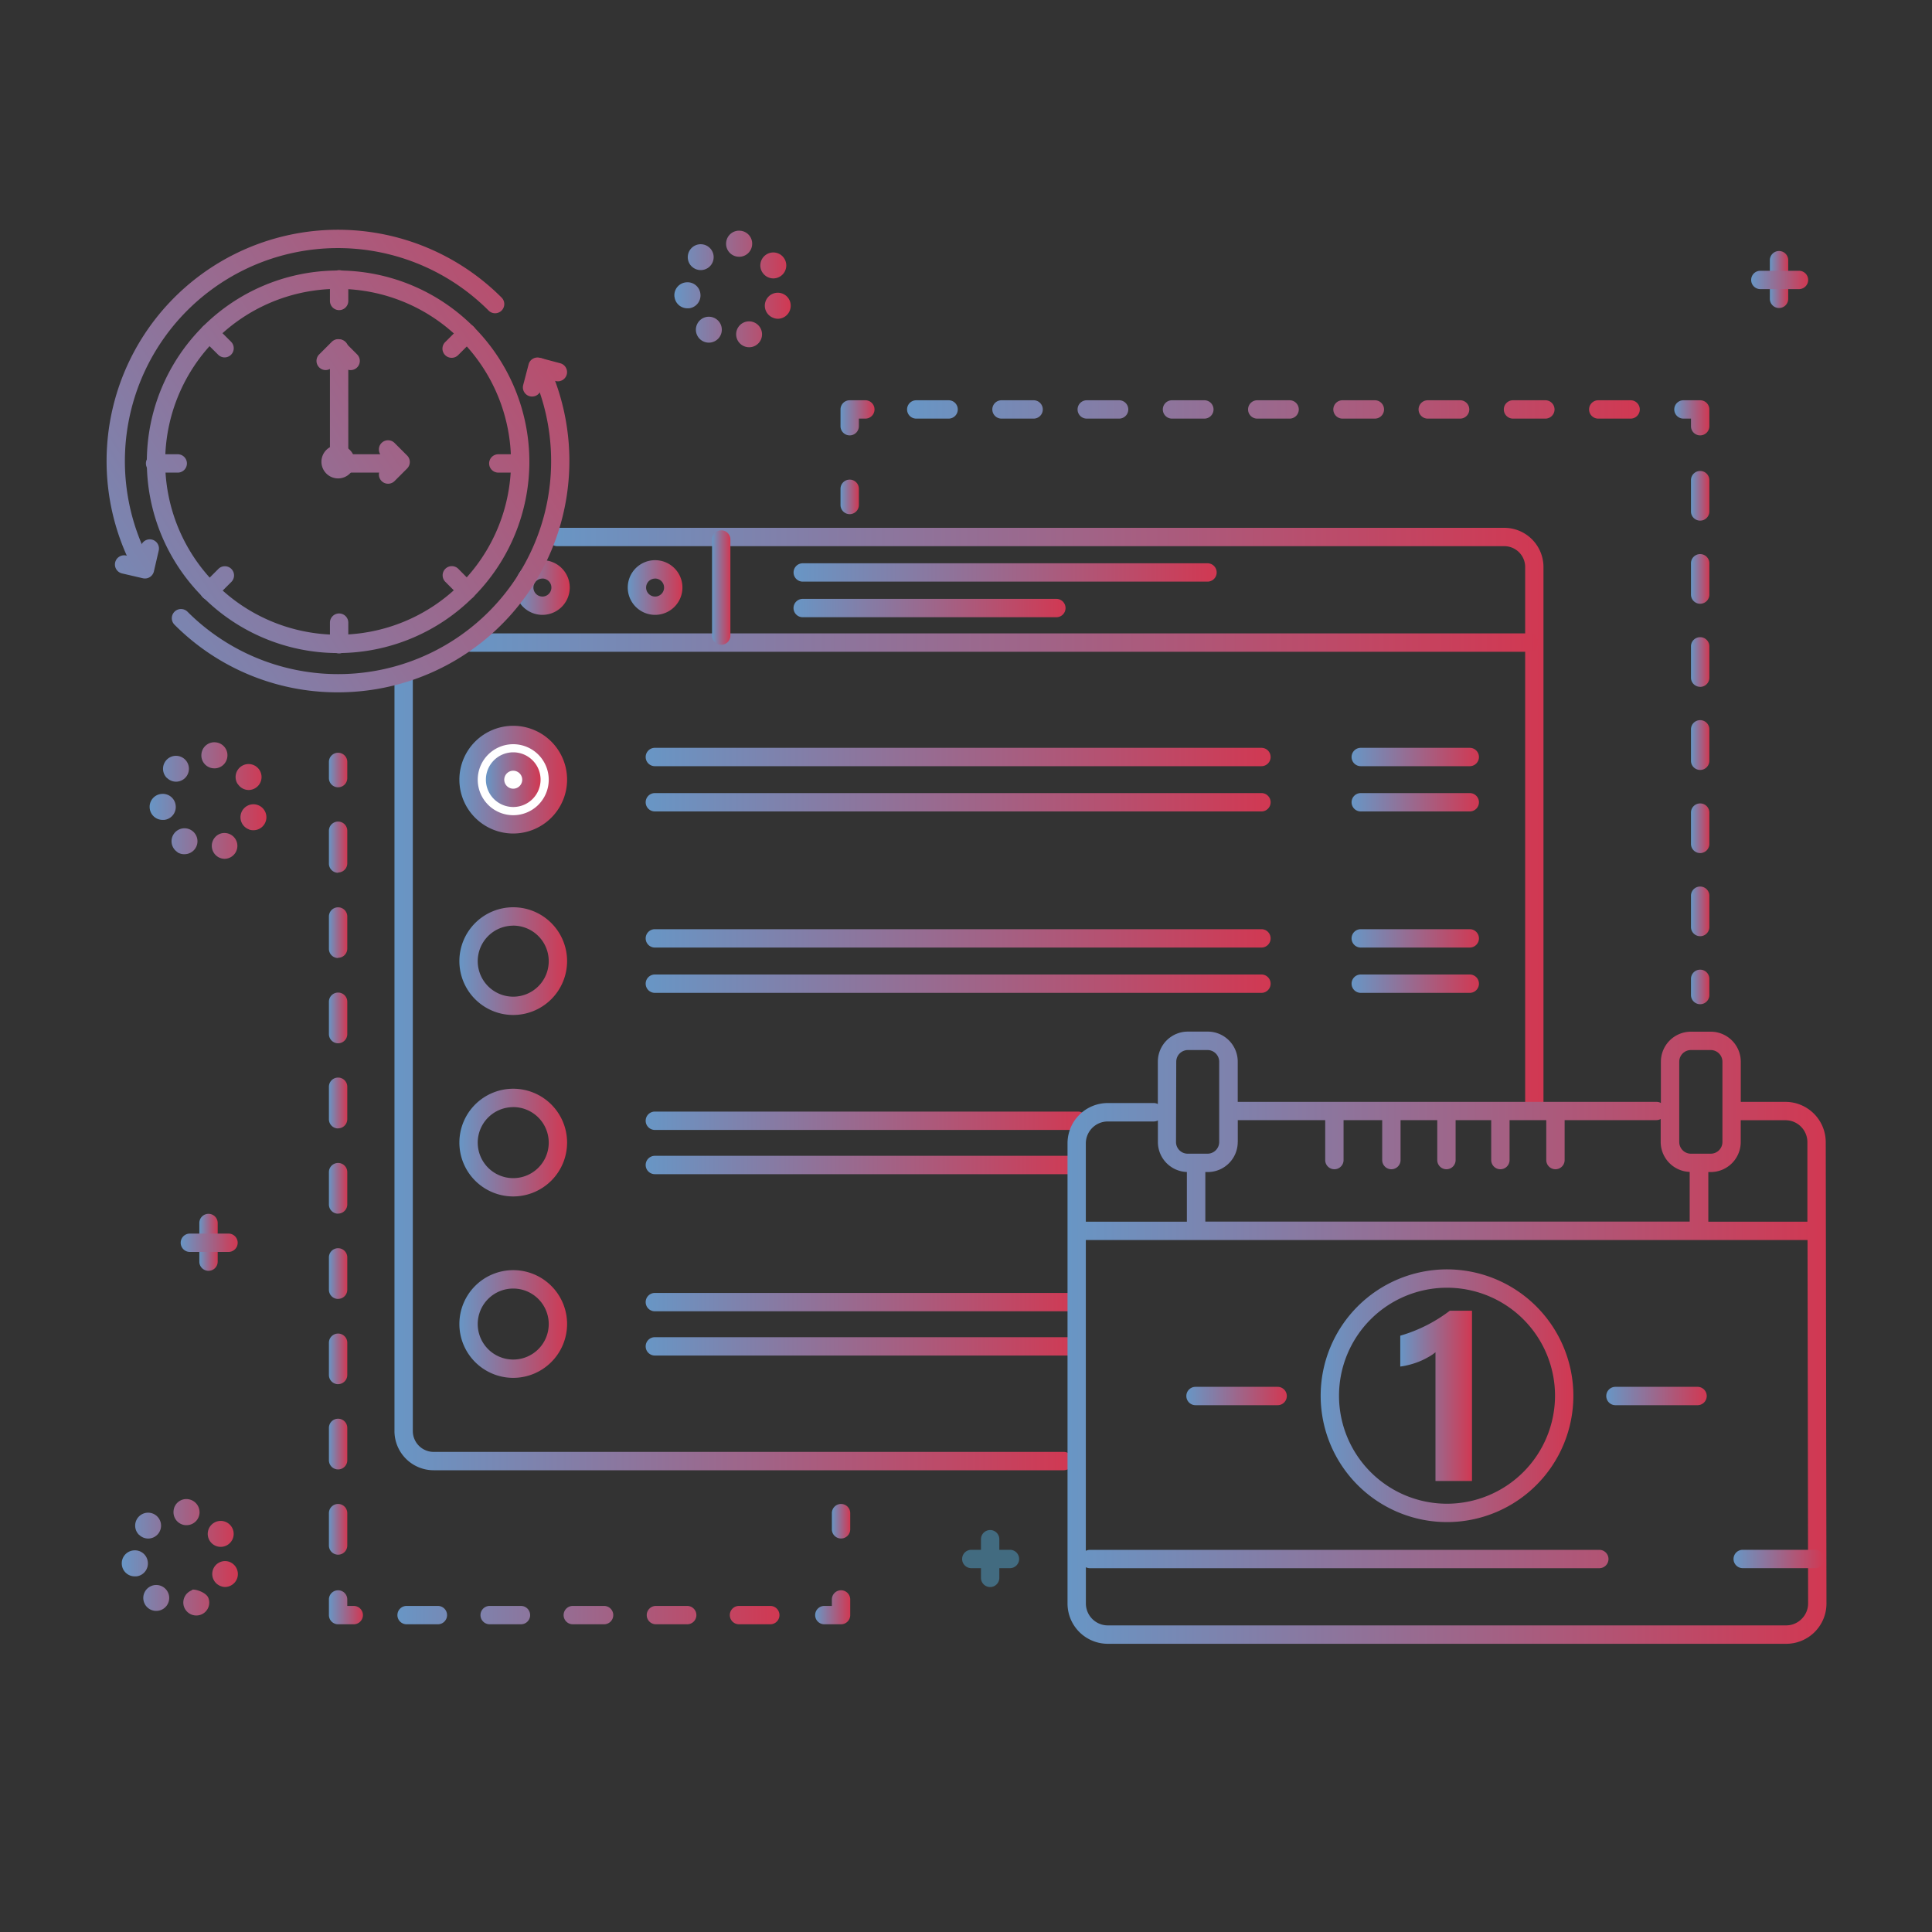 <svg id="Layer_3" data-name="Layer 3" xmlns="http://www.w3.org/2000/svg" xmlns:xlink="http://www.w3.org/1999/xlink" viewBox="0 0 400 400"><rect x="0" y="0" width="400" height="400" fill="#333333" stroke="none"/><defs><style>.cls-1{fill:none;}.cls-2{fill:#fff;}.cls-3{fill:url(#linear-gradient);}.cls-4{fill:url(#linear-gradient-2);}.cls-5{fill:url(#linear-gradient-3);}.cls-6{fill:url(#linear-gradient-4);}.cls-7{fill:url(#linear-gradient-5);}.cls-8{fill:url(#linear-gradient-6);}.cls-9{fill:url(#linear-gradient-7);}.cls-10{fill:url(#linear-gradient-8);}.cls-11{fill:url(#linear-gradient-9);}.cls-12{fill:url(#linear-gradient-10);}.cls-13{fill:url(#linear-gradient-11);}.cls-14{fill:url(#linear-gradient-12);}.cls-15{fill:url(#linear-gradient-13);}.cls-16{fill:url(#linear-gradient-14);}.cls-17{fill:url(#linear-gradient-15);}.cls-18{fill:url(#linear-gradient-16);}.cls-19{fill:url(#linear-gradient-17);}.cls-20{fill:url(#linear-gradient-18);}.cls-21{fill:url(#linear-gradient-19);}.cls-22{fill:url(#linear-gradient-20);}.cls-23{fill:url(#linear-gradient-21);}.cls-24{fill:url(#linear-gradient-22);}.cls-25{fill:url(#linear-gradient-23);}.cls-26{fill:url(#linear-gradient-24);}.cls-27{fill:url(#linear-gradient-25);}.cls-28{fill:url(#linear-gradient-26);}.cls-29{fill:url(#linear-gradient-27);}.cls-30{fill:url(#linear-gradient-28);}.cls-31{fill:url(#linear-gradient-29);}.cls-32{fill:url(#linear-gradient-30);}.cls-33{fill:url(#linear-gradient-31);}.cls-34{fill:url(#linear-gradient-32);}.cls-35{fill:url(#linear-gradient-33);}.cls-36{fill:url(#linear-gradient-34);}.cls-37{fill:url(#linear-gradient-35);}.cls-38{fill:url(#linear-gradient-36);}.cls-39{fill:url(#linear-gradient-37);}.cls-40{fill:url(#linear-gradient-38);}.cls-41{fill:url(#linear-gradient-39);}.cls-42{fill:url(#linear-gradient-40);}.cls-43{fill:url(#linear-gradient-41);}.cls-44{fill:url(#linear-gradient-42);}.cls-45{fill:url(#linear-gradient-43);}.cls-46{fill:url(#linear-gradient-44);}.cls-47{fill:url(#linear-gradient-45);}.cls-48{fill:url(#linear-gradient-46);}.cls-49{fill:url(#linear-gradient-47);}.cls-50{fill:url(#linear-gradient-48);}.cls-51{fill:url(#linear-gradient-49);}.cls-52{fill:url(#linear-gradient-50);}.cls-53{fill:url(#linear-gradient-51);}.cls-54{fill:url(#linear-gradient-52);}.cls-55{fill:url(#linear-gradient-53);}.cls-56{fill:url(#linear-gradient-54);}.cls-57{fill:url(#linear-gradient-55);}.cls-58{fill:url(#linear-gradient-56);}.cls-59{fill:url(#linear-gradient-57);}.cls-60{fill:url(#linear-gradient-58);}.cls-61{fill:url(#linear-gradient-59);}.cls-62{fill:url(#linear-gradient-60);}.cls-63{fill:url(#linear-gradient-61);}.cls-64{fill:url(#linear-gradient-62);}.cls-65{fill:url(#linear-gradient-63);}.cls-66{fill:url(#linear-gradient-64);}.cls-67{fill:#426b80;}.cls-68{fill:url(#linear-gradient-65);}.cls-69{fill:url(#linear-gradient-66);}.cls-70{fill:url(#linear-gradient-67);}.cls-71{fill:url(#linear-gradient-68);}</style><linearGradient id="linear-gradient" x1="113.49" y1="169.66" x2="319.57" y2="169.66" gradientUnits="userSpaceOnUse"><stop offset="0" stop-color="#6896c5"/><stop offset="1" stop-color="#d13852"/></linearGradient><linearGradient id="linear-gradient-2" x1="81.67" y1="221.52" x2="222.13" y2="221.52" xlink:href="#linear-gradient"/><linearGradient id="linear-gradient-3" x1="95.47" y1="133.04" x2="318.49" y2="133.04" xlink:href="#linear-gradient"/><linearGradient id="linear-gradient-4" x1="147.42" y1="121.65" x2="151.22" y2="121.65" xlink:href="#linear-gradient"/><linearGradient id="linear-gradient-5" x1="106.65" y1="121.64" x2="117.96" y2="121.64" xlink:href="#linear-gradient"/><linearGradient id="linear-gradient-6" x1="129.98" y1="121.64" x2="141.29" y2="121.64" xlink:href="#linear-gradient"/><linearGradient id="linear-gradient-7" x1="164.3" y1="118.52" x2="251.9" y2="118.52" xlink:href="#linear-gradient"/><linearGradient id="linear-gradient-8" x1="164.3" y1="125.89" x2="220.61" y2="125.89" xlink:href="#linear-gradient"/><linearGradient id="linear-gradient-9" x1="95.12" y1="161.42" x2="117.41" y2="161.42" xlink:href="#linear-gradient"/><linearGradient id="linear-gradient-10" x1="95.12" y1="198.99" x2="117.41" y2="198.99" xlink:href="#linear-gradient"/><linearGradient id="linear-gradient-11" x1="95.12" y1="236.56" x2="117.41" y2="236.56" xlink:href="#linear-gradient"/><linearGradient id="linear-gradient-12" x1="95.12" y1="274.13" x2="117.41" y2="274.13" xlink:href="#linear-gradient"/><linearGradient id="linear-gradient-13" x1="133.68" y1="156.73" x2="263.07" y2="156.73" xlink:href="#linear-gradient"/><linearGradient id="linear-gradient-14" x1="279.83" y1="156.73" x2="306.2" y2="156.73" xlink:href="#linear-gradient"/><linearGradient id="linear-gradient-15" x1="133.68" y1="166.12" x2="263.07" y2="166.12" xlink:href="#linear-gradient"/><linearGradient id="linear-gradient-16" x1="279.83" y1="166.12" x2="306.2" y2="166.12" xlink:href="#linear-gradient"/><linearGradient id="linear-gradient-17" x1="133.68" y1="194.28" x2="263.07" y2="194.28" xlink:href="#linear-gradient"/><linearGradient id="linear-gradient-18" x1="279.83" y1="194.28" x2="306.2" y2="194.28" xlink:href="#linear-gradient"/><linearGradient id="linear-gradient-19" x1="133.68" y1="203.66" x2="263.07" y2="203.66" xlink:href="#linear-gradient"/><linearGradient id="linear-gradient-20" x1="279.83" y1="203.66" x2="306.2" y2="203.66" xlink:href="#linear-gradient"/><linearGradient id="linear-gradient-21" x1="133.68" y1="232.04" x2="225.08" y2="232.04" xlink:href="#linear-gradient"/><linearGradient id="linear-gradient-22" x1="133.68" y1="241.21" x2="224.63" y2="241.21" xlink:href="#linear-gradient"/><linearGradient id="linear-gradient-23" x1="133.68" y1="269.59" x2="224.19" y2="269.59" xlink:href="#linear-gradient"/><linearGradient id="linear-gradient-24" x1="133.68" y1="278.75" x2="224.19" y2="278.75" xlink:href="#linear-gradient"/><linearGradient id="linear-gradient-25" x1="100.61" y1="161.42" x2="111.92" y2="161.42" xlink:href="#linear-gradient"/><linearGradient id="linear-gradient-26" x1="6.15" y1="137.18" x2="143.48" y2="47.84" xlink:href="#linear-gradient"/><linearGradient id="linear-gradient-27" x1="-10.04" y1="112.29" x2="127.29" y2="22.95" xlink:href="#linear-gradient"/><linearGradient id="linear-gradient-28" x1="22.44" y1="162.22" x2="159.77" y2="72.89" xlink:href="#linear-gradient"/><linearGradient id="linear-gradient-29" x1="-12.79" y1="108.07" x2="124.55" y2="18.74" xlink:href="#linear-gradient"/><linearGradient id="linear-gradient-30" x1="25.06" y1="166.25" x2="162.4" y2="76.92" xlink:href="#linear-gradient"/><linearGradient id="linear-gradient-31" x1="-4.28" y1="121.15" x2="133.05" y2="31.81" xlink:href="#linear-gradient"/><linearGradient id="linear-gradient-32" x1="16.81" y1="153.58" x2="154.15" y2="64.24" xlink:href="#linear-gradient"/><linearGradient id="linear-gradient-33" x1="10.17" y1="143.36" x2="147.5" y2="54.02" xlink:href="#linear-gradient"/><linearGradient id="linear-gradient-34" x1="2.15" y1="131.04" x2="139.49" y2="41.7" xlink:href="#linear-gradient"/><linearGradient id="linear-gradient-35" x1="6.15" y1="137.18" x2="143.48" y2="47.84" xlink:href="#linear-gradient"/><linearGradient id="linear-gradient-36" x1="0.48" y1="128.46" x2="137.81" y2="39.13" xlink:href="#linear-gradient"/><linearGradient id="linear-gradient-37" x1="-3.62" y1="122.16" x2="133.71" y2="32.83" xlink:href="#linear-gradient"/><linearGradient id="linear-gradient-38" x1="8.24" y1="140.4" x2="145.58" y2="51.07" xlink:href="#linear-gradient"/><linearGradient id="linear-gradient-39" x1="9.24" y1="141.93" x2="146.57" y2="52.59" xlink:href="#linear-gradient"/><linearGradient id="linear-gradient-40" x1="20.34" y1="159" x2="157.67" y2="69.66" xlink:href="#linear-gradient"/><linearGradient id="linear-gradient-41" x1="-7.73" y1="115.84" x2="129.6" y2="26.51" xlink:href="#linear-gradient"/><linearGradient id="linear-gradient-42" x1="10.3" y1="143.56" x2="147.63" y2="54.23" xlink:href="#linear-gradient"/><linearGradient id="linear-gradient-43" x1="3.55" y1="133.19" x2="140.89" y2="43.86" xlink:href="#linear-gradient"/><linearGradient id="linear-gradient-44" x1="221.01" y1="276.96" x2="378.15" y2="276.96" xlink:href="#linear-gradient"/><linearGradient id="linear-gradient-45" x1="273.43" y1="288.97" x2="325.75" y2="288.97" xlink:href="#linear-gradient"/><linearGradient id="linear-gradient-46" x1="289.91" y1="288.97" x2="304.79" y2="288.97" xlink:href="#linear-gradient"/><linearGradient id="linear-gradient-47" x1="332.57" y1="289.03" x2="353.36" y2="289.03" xlink:href="#linear-gradient"/><linearGradient id="linear-gradient-48" x1="245.64" y1="289.03" x2="266.42" y2="289.03" xlink:href="#linear-gradient"/><linearGradient id="linear-gradient-49" x1="358.94" y1="322.77" x2="377.71" y2="322.77" xlink:href="#linear-gradient"/><linearGradient id="linear-gradient-50" x1="350.11" y1="204.33" x2="353.91" y2="204.33" xlink:href="#linear-gradient"/><linearGradient id="linear-gradient-51" x1="350.11" y1="145.67" x2="353.91" y2="145.67" xlink:href="#linear-gradient"/><linearGradient id="linear-gradient-52" x1="346.65" y1="86.51" x2="353.91" y2="86.51" xlink:href="#linear-gradient"/><linearGradient id="linear-gradient-53" x1="187.76" y1="84.77" x2="339.5" y2="84.77" xlink:href="#linear-gradient"/><linearGradient id="linear-gradient-54" x1="174.02" y1="86.51" x2="181.06" y2="86.51" xlink:href="#linear-gradient"/><linearGradient id="linear-gradient-55" x1="174.02" y1="102.87" x2="177.82" y2="102.87" xlink:href="#linear-gradient"/><linearGradient id="linear-gradient-56" x1="68.09" y1="159.41" x2="71.89" y2="159.41" xlink:href="#linear-gradient"/><linearGradient id="linear-gradient-57" x1="68.09" y1="246.01" x2="71.89" y2="246.01" xlink:href="#linear-gradient"/><linearGradient id="linear-gradient-58" x1="68.09" y1="332.77" x2="75.13" y2="332.77" xlink:href="#linear-gradient"/><linearGradient id="linear-gradient-59" x1="82.28" y1="334.39" x2="161.39" y2="334.39" xlink:href="#linear-gradient"/><linearGradient id="linear-gradient-60" x1="168.76" y1="332.77" x2="176.03" y2="332.77" xlink:href="#linear-gradient"/><linearGradient id="linear-gradient-61" x1="172.23" y1="314.95" x2="176.03" y2="314.95" xlink:href="#linear-gradient"/><linearGradient id="linear-gradient-62" x1="25.21" y1="322.41" x2="49.23" y2="322.41" xlink:href="#linear-gradient"/><linearGradient id="linear-gradient-63" x1="31.02" y1="165.77" x2="55.11" y2="165.77" xlink:href="#linear-gradient"/><linearGradient id="linear-gradient-64" x1="139.63" y1="59.84" x2="163.72" y2="59.84" xlink:href="#linear-gradient"/><linearGradient id="linear-gradient-65" x1="41.27" y1="257.18" x2="45.07" y2="257.18" xlink:href="#linear-gradient"/><linearGradient id="linear-gradient-66" x1="37.36" y1="257.3" x2="49.21" y2="257.3" xlink:href="#linear-gradient"/><linearGradient id="linear-gradient-67" x1="366.43" y1="57.84" x2="370.23" y2="57.84" xlink:href="#linear-gradient"/><linearGradient id="linear-gradient-68" x1="362.52" y1="57.96" x2="374.36" y2="57.96" xlink:href="#linear-gradient"/></defs><title>project</title><circle class="cls-1" cx="70.05" cy="95.61" r="37.7"/><circle class="cls-2" cx="106.26" cy="161.42" r="9.25"/><path class="cls-3" d="M317.67,230a1.9,1.9,0,0,1-1.9-1.9V117.39a4.32,4.32,0,0,0-4.31-4.31H115.39a1.9,1.9,0,1,1,0-3.8H311.45a8.12,8.12,0,0,1,8.11,8.11V228.13A1.9,1.9,0,0,1,317.67,230Z"/><path class="cls-4" d="M220.23,304.4H89.78a8.12,8.12,0,0,1-8.11-8.11V140.53a1.9,1.9,0,1,1,3.8,0V296.29a4.32,4.32,0,0,0,4.31,4.31H220.23a1.9,1.9,0,0,1,0,3.8Z"/><path class="cls-5" d="M316.59,134.94H97.36a1.9,1.9,0,0,1,0-3.8H316.59a1.9,1.9,0,0,1,0,3.8Z"/><path class="cls-6" d="M149.32,133.49a1.9,1.9,0,0,1-1.9-1.9V111.7a1.9,1.9,0,1,1,3.8,0v19.89A1.9,1.9,0,0,1,149.32,133.49Z"/><path class="cls-7" d="M112.3,127.3a5.66,5.66,0,1,1,5.66-5.66A5.66,5.66,0,0,1,112.3,127.3Zm0-7.51a1.86,1.86,0,1,0,1.86,1.86A1.86,1.86,0,0,0,112.3,119.78Z"/><path class="cls-8" d="M135.63,127.3a5.66,5.66,0,1,1,5.66-5.66A5.66,5.66,0,0,1,135.63,127.3Zm0-7.51a1.86,1.86,0,1,0,1.86,1.86A1.86,1.86,0,0,0,135.63,119.78Z"/><path class="cls-9" d="M250,120.42h-83.8a1.9,1.9,0,0,1,0-3.8H250a1.9,1.9,0,0,1,0,3.8Z"/><path class="cls-10" d="M218.71,127.79H166.19a1.9,1.9,0,0,1,0-3.8h52.52a1.9,1.9,0,1,1,0,3.8Z"/><path class="cls-11" d="M106.26,172.57a11.15,11.15,0,1,1,11.15-11.15A11.16,11.16,0,0,1,106.26,172.57Zm0-18.49a7.35,7.35,0,1,0,7.35,7.35A7.36,7.36,0,0,0,106.26,154.08Z"/><path class="cls-12" d="M106.26,210.14A11.15,11.15,0,1,1,117.41,199,11.16,11.16,0,0,1,106.26,210.14Zm0-18.49a7.35,7.35,0,1,0,7.35,7.35A7.36,7.36,0,0,0,106.26,191.64Z"/><path class="cls-13" d="M106.26,247.71a11.15,11.15,0,1,1,11.15-11.15A11.16,11.16,0,0,1,106.26,247.71Zm0-18.49a7.35,7.35,0,1,0,7.35,7.35A7.36,7.36,0,0,0,106.26,229.21Z"/><path class="cls-14" d="M106.26,285.27a11.15,11.15,0,1,1,11.15-11.15A11.16,11.16,0,0,1,106.26,285.27Zm0-18.49a7.35,7.35,0,1,0,7.35,7.35A7.36,7.36,0,0,0,106.26,266.78Z"/><path class="cls-15" d="M261.17,158.63H135.58a1.9,1.9,0,0,1,0-3.8H261.17a1.9,1.9,0,1,1,0,3.8Z"/><path class="cls-16" d="M304.3,158.63H281.73a1.9,1.9,0,0,1,0-3.8H304.3a1.9,1.9,0,0,1,0,3.8Z"/><path class="cls-17" d="M261.17,168H135.58a1.9,1.9,0,0,1,0-3.8H261.17a1.9,1.9,0,1,1,0,3.8Z"/><path class="cls-18" d="M304.3,168H281.73a1.9,1.9,0,0,1,0-3.8H304.3a1.9,1.9,0,0,1,0,3.8Z"/><path class="cls-19" d="M261.17,196.18H135.58a1.9,1.9,0,0,1,0-3.8H261.17a1.9,1.9,0,1,1,0,3.8Z"/><path class="cls-20" d="M304.3,196.18H281.73a1.9,1.9,0,0,1,0-3.8H304.3a1.9,1.9,0,0,1,0,3.8Z"/><path class="cls-21" d="M261.17,205.56H135.58a1.9,1.9,0,0,1,0-3.8H261.17a1.9,1.9,0,1,1,0,3.8Z"/><path class="cls-22" d="M304.3,205.56H281.73a1.9,1.9,0,0,1,0-3.8H304.3a1.9,1.9,0,0,1,0,3.8Z"/><path class="cls-23" d="M223.18,233.94h-87.6a1.9,1.9,0,0,1,0-3.8h87.6a1.9,1.9,0,0,1,0,3.8Z"/><path class="cls-24" d="M222.73,243.1H135.58a1.9,1.9,0,0,1,0-3.8h87.16a1.9,1.9,0,1,1,0,3.8Z"/><path class="cls-25" d="M222.29,271.49H135.58a1.9,1.9,0,0,1,0-3.8h86.71a1.9,1.9,0,1,1,0,3.8Z"/><path class="cls-26" d="M222.29,280.65H135.58a1.9,1.9,0,0,1,0-3.8h86.71a1.9,1.9,0,1,1,0,3.8Z"/><path class="cls-27" d="M106.26,167.08a5.66,5.66,0,1,1,5.66-5.66A5.66,5.66,0,0,1,106.26,167.08Zm0-7.51a1.86,1.86,0,1,0,1.86,1.86A1.86,1.86,0,0,0,106.26,159.57Z"/><path class="cls-28" d="M70,135.21a39.6,39.6,0,1,1,39.6-39.6A39.64,39.64,0,0,1,70,135.21Zm0-75.4a35.8,35.8,0,1,0,35.8,35.8A35.84,35.84,0,0,0,70,59.81Z"/><path class="cls-29" d="M70.21,64.21a1.9,1.9,0,0,1-1.9-1.9V57.84a1.9,1.9,0,1,1,3.8,0v4.47A1.9,1.9,0,0,1,70.21,64.21Z"/><path class="cls-30" d="M70.21,135.28a1.9,1.9,0,0,1-1.9-1.9v-4.47a1.9,1.9,0,0,1,3.8,0v4.47A1.9,1.9,0,0,1,70.21,135.28Z"/><path class="cls-31" d="M46.51,74a1.89,1.89,0,0,1-1.34-.56L42,70.3a1.9,1.9,0,0,1,2.69-2.69l3.14,3.14A1.9,1.9,0,0,1,46.51,74Z"/><path class="cls-32" d="M96.68,124.16a1.89,1.89,0,0,1-1.34-.56l-3.14-3.14a1.9,1.9,0,1,1,2.69-2.69L98,120.92a1.9,1.9,0,0,1-1.34,3.24Z"/><path class="cls-33" d="M36.8,97.85H32.11a1.9,1.9,0,1,1,0-3.8H36.8a1.9,1.9,0,0,1,0,3.8Z"/><path class="cls-34" d="M107.64,97.85h-4.47a1.9,1.9,0,0,1,0-3.8h4.47a1.9,1.9,0,0,1,0,3.8Z"/><path class="cls-35" d="M43.33,124.25A1.9,1.9,0,0,1,42,121l3.21-3.21a1.9,1.9,0,1,1,2.69,2.69l-3.21,3.21A1.89,1.89,0,0,1,43.33,124.25Z"/><path class="cls-36" d="M93.5,74.08a1.9,1.9,0,0,1-1.34-3.24l3.21-3.21a1.9,1.9,0,1,1,2.69,2.69l-3.21,3.21A1.89,1.89,0,0,1,93.5,74.08Z"/><path class="cls-37" d="M70,99.05a3.45,3.45,0,1,1,3.45-3.45A3.45,3.45,0,0,1,70,99.05Zm0-3.8a.35.35,0,1,0,.35.35A.35.35,0,0,0,70,95.26Z"/><path class="cls-38" d="M70.21,95.95a1.9,1.9,0,0,1-1.9-1.9V72.15a1.9,1.9,0,1,1,3.8,0V94A1.9,1.9,0,0,1,70.21,95.95Z"/><path class="cls-39" d="M67.42,76.62a1.9,1.9,0,0,1-1.34-3.24l2.6-2.6A1.9,1.9,0,0,1,70,70.22h0a1.9,1.9,0,0,1,1.34.56l2.6,2.6a1.9,1.9,0,0,1-2.69,2.69L70,74.81l-1.25,1.25A1.89,1.89,0,0,1,67.42,76.62Z"/><path class="cls-40" d="M81.72,97.85H71.44a1.9,1.9,0,0,1,0-3.8H81.72a1.9,1.9,0,0,1,0,3.8Z"/><path class="cls-41" d="M80.37,100.15A1.9,1.9,0,0,1,79,96.91l1.25-1.25L79,94.4a1.9,1.9,0,1,1,2.69-2.69l2.6,2.6a1.9,1.9,0,0,1,0,2.69l-2.6,2.6A1.89,1.89,0,0,1,80.37,100.15Z"/><path class="cls-42" d="M70,143.34a47.58,47.58,0,0,1-33.87-14,1.9,1.9,0,1,1,2.69-2.69,44.1,44.1,0,0,0,71.13-49.87,1.9,1.9,0,0,1,3.44-1.61A47.91,47.91,0,0,1,70,143.34Z"/><path class="cls-43" d="M29.12,118.49a1.9,1.9,0,0,1-1.69-1,47.9,47.9,0,0,1,76.42-55.88,1.9,1.9,0,0,1-2.69,2.69,44.1,44.1,0,0,0-70.36,51.45,1.9,1.9,0,0,1-1.69,2.77Z"/><path class="cls-44" d="M110.16,82.1a1.9,1.9,0,0,1-1.84-2.38l1.12-4.28a1.9,1.9,0,0,1,2.32-1.36L116,75.21a1.9,1.9,0,0,1-1,3.67l-2.44-.64L112,80.69A1.9,1.9,0,0,1,110.16,82.1Z"/><path class="cls-45" d="M30,119.77a1.9,1.9,0,0,1-.43-.05l-4.31-1a1.9,1.9,0,1,1,.87-3.7l2.46.57.57-2.46a1.9,1.9,0,0,1,3.7.87l-1,4.31A1.9,1.9,0,0,1,30,119.77Z"/><path class="cls-46" d="M378,236.45a8.35,8.35,0,0,0-8.33-8.32h-9.26v-8.31a6.22,6.22,0,0,0-6.22-6.22h-4.1a6.22,6.22,0,0,0-6.22,6.22v8.54a1.88,1.88,0,0,0-.89-.23H256.48l-.22,0v-8.33a6.22,6.22,0,0,0-6.22-6.22h-4.1a6.22,6.22,0,0,0-6.22,6.22v8.78a1.88,1.88,0,0,0-.85-.21h-9.52a8.34,8.34,0,0,0-8.33,8.33V332a8.34,8.34,0,0,0,8.33,8.33H369.82a8.33,8.33,0,0,0,8.33-8.35Zm-17.55-4.52h9.22a4.54,4.54,0,0,1,4.53,4.53l0,16.48H353.69V242.66h.49a6.22,6.22,0,0,0,6.22-6.22v-4.52Zm-12.78-12.11a2.42,2.42,0,0,1,2.42-2.42h4.1a2.42,2.42,0,0,1,2.42,2.42v16.62a2.42,2.42,0,0,1-2.42,2.42h-4.1a2.42,2.42,0,0,1-2.42-2.42Zm-91.4,16.62v-4.53l.22,0h17.88v8.27a1.9,1.9,0,1,0,3.8,0v-8.27h8v8.27a1.9,1.9,0,1,0,3.8,0v-8.27h7.6v8.27a1.9,1.9,0,1,0,3.8,0v-8.27h7.37v8.27a1.9,1.9,0,1,0,3.8,0v-8.27h7.6v8.27a1.9,1.9,0,1,0,3.8,0v-8.27h19a1.88,1.88,0,0,0,.89-.23v4.74a6.21,6.21,0,0,0,6,6.21v10.29H249.55V242.66H250A6.22,6.22,0,0,0,256.26,236.44Zm-12.74-16.62a2.42,2.42,0,0,1,2.42-2.42H250a2.42,2.42,0,0,1,2.42,2.42v16.62a2.42,2.42,0,0,1-2.42,2.42h-4.1a2.42,2.42,0,0,1-2.42-2.42Zm-14.17,12.37h9.52a1.88,1.88,0,0,0,.85-.21v4.46a6.21,6.21,0,0,0,6,6.21v10.29H224.81V236.73A4.54,4.54,0,0,1,229.35,232.19ZM373,335.19a4.5,4.5,0,0,1-3.21,1.33H229.35a4.54,4.54,0,0,1-4.53-4.53v-7.51a1.88,1.88,0,0,0,.83.2H331.12a1.9,1.9,0,1,0,0-3.8H225.64a1.88,1.88,0,0,0-.83.2V256.74H374.23l.12,75.24A4.5,4.5,0,0,1,373,335.19Z"/><path class="cls-47" d="M299.59,262.81A26.16,26.16,0,1,0,325.75,289,26.19,26.19,0,0,0,299.59,262.81Zm0,48.52A22.36,22.36,0,1,1,321.95,289,22.39,22.39,0,0,1,299.59,311.33Z"/><path class="cls-48" d="M295.48,274.33a31.52,31.52,0,0,1-5.57,2.21v6.39a14.52,14.52,0,0,0,2-.4,16.16,16.16,0,0,0,2-.67,15.25,15.25,0,0,0,1.81-.89,9.05,9.05,0,0,0,1.48-1v26.65h7.56V271.37h-4.59A31.69,31.69,0,0,1,295.48,274.33Z"/><path class="cls-49" d="M351.46,287.13h-17a1.9,1.9,0,0,0,0,3.8h17a1.9,1.9,0,0,0,0-3.8Z"/><path class="cls-50" d="M264.52,287.13h-17a1.9,1.9,0,0,0,0,3.8h17a1.9,1.9,0,0,0,0-3.8Z"/><path class="cls-51" d="M375.81,324.67h-15a1.9,1.9,0,0,1,0-3.8h15a1.9,1.9,0,0,1,0,3.8Z"/><path class="cls-52" d="M352,207.91a1.9,1.9,0,0,1-1.9-1.9v-3.35a1.9,1.9,0,1,1,3.8,0V206A1.9,1.9,0,0,1,352,207.91Z"/><path class="cls-53" d="M352,193.83a1.9,1.9,0,0,1-1.9-1.9v-6.48a1.9,1.9,0,0,1,3.8,0v6.48A1.9,1.9,0,0,1,352,193.83Zm0-17.21a1.9,1.9,0,0,1-1.9-1.9v-6.48a1.9,1.9,0,1,1,3.8,0v6.48A1.9,1.9,0,0,1,352,176.62Zm0-17.21a1.9,1.9,0,0,1-1.9-1.9V151a1.9,1.9,0,0,1,3.8,0v6.48A1.9,1.9,0,0,1,352,159.41Zm0-17.21a1.9,1.9,0,0,1-1.9-1.9v-6.48a1.9,1.9,0,1,1,3.8,0v6.48A1.9,1.9,0,0,1,352,142.21ZM352,125a1.9,1.9,0,0,1-1.9-1.9v-6.48a1.9,1.9,0,0,1,3.8,0v6.48A1.9,1.9,0,0,1,352,125Zm0-17.21a1.9,1.9,0,0,1-1.9-1.9V99.41a1.9,1.9,0,0,1,3.8,0v6.48A1.9,1.9,0,0,1,352,107.79Z"/><path class="cls-54" d="M352,90.14a1.9,1.9,0,0,1-1.9-1.9V86.67h-1.56a1.9,1.9,0,0,1,0-3.8H352a1.9,1.9,0,0,1,1.9,1.9v3.46A1.9,1.9,0,0,1,352,90.14Z"/><path class="cls-55" d="M337.6,86.67h-6.7a1.9,1.9,0,0,1,0-3.8h6.7a1.9,1.9,0,0,1,0,3.8Zm-17.65,0h-6.7a1.9,1.9,0,0,1,0-3.8h6.7a1.9,1.9,0,0,1,0,3.8Zm-17.65,0h-6.7a1.9,1.9,0,0,1,0-3.8h6.7a1.9,1.9,0,1,1,0,3.8Zm-17.65,0h-6.7a1.9,1.9,0,0,1,0-3.8h6.7a1.9,1.9,0,1,1,0,3.8Zm-17.65,0h-6.7a1.9,1.9,0,1,1,0-3.8H267a1.9,1.9,0,0,1,0,3.8Zm-17.65,0h-6.7a1.9,1.9,0,1,1,0-3.8h6.7a1.9,1.9,0,1,1,0,3.8Zm-17.65,0H225a1.9,1.9,0,0,1,0-3.8h6.7a1.9,1.9,0,1,1,0,3.8Zm-17.65,0h-6.7a1.9,1.9,0,0,1,0-3.8H214a1.9,1.9,0,0,1,0,3.8Zm-17.65,0h-6.7a1.9,1.9,0,1,1,0-3.8h6.7a1.9,1.9,0,0,1,0,3.8Z"/><path class="cls-56" d="M175.92,90.14a1.9,1.9,0,0,1-1.9-1.9V84.77a1.9,1.9,0,0,1,1.9-1.9h3.24a1.9,1.9,0,1,1,0,3.8h-1.34v1.56A1.9,1.9,0,0,1,175.92,90.14Z"/><path class="cls-57" d="M175.92,106.45a1.9,1.9,0,0,1-1.9-1.9V101.2a1.9,1.9,0,0,1,3.8,0v3.35A1.9,1.9,0,0,1,175.92,106.45Z"/><path class="cls-58" d="M70,163a1.9,1.9,0,0,1-1.9-1.9v-3.35a1.9,1.9,0,1,1,3.8,0v3.35A1.9,1.9,0,0,1,70,163Z"/><path class="cls-59" d="M70,321.88a1.9,1.9,0,0,1-1.9-1.9v-6.7a1.9,1.9,0,1,1,3.8,0V320A1.9,1.9,0,0,1,70,321.88Zm0-17.65a1.9,1.9,0,0,1-1.9-1.9v-6.7a1.9,1.9,0,0,1,3.8,0v6.7A1.9,1.9,0,0,1,70,304.23Zm0-17.65a1.9,1.9,0,0,1-1.9-1.9V278a1.9,1.9,0,0,1,3.8,0v6.7A1.9,1.9,0,0,1,70,286.57Zm0-17.65a1.9,1.9,0,0,1-1.9-1.9v-6.7a1.9,1.9,0,1,1,3.8,0V267A1.9,1.9,0,0,1,70,268.92Zm0-17.65a1.9,1.9,0,0,1-1.9-1.9v-6.7a1.9,1.9,0,1,1,3.8,0v6.7A1.9,1.9,0,0,1,70,251.26Zm0-17.65a1.9,1.9,0,0,1-1.9-1.9V225a1.9,1.9,0,0,1,3.8,0v6.7A1.9,1.9,0,0,1,70,233.61ZM70,216a1.9,1.9,0,0,1-1.9-1.9v-6.7a1.9,1.9,0,0,1,3.8,0v6.7A1.9,1.9,0,0,1,70,216Zm0-17.65a1.9,1.9,0,0,1-1.9-1.9v-6.7a1.9,1.9,0,0,1,3.8,0v6.7A1.9,1.9,0,0,1,70,198.3Zm0-17.65a1.9,1.9,0,0,1-1.9-1.9V172a1.9,1.9,0,1,1,3.8,0v6.7A1.9,1.9,0,0,1,70,180.64Z"/><path class="cls-60" d="M73.23,336.29H70a1.9,1.9,0,0,1-1.9-1.9v-3.24a1.9,1.9,0,1,1,3.8,0v1.34h1.34a1.9,1.9,0,0,1,0,3.8Z"/><path class="cls-61" d="M159.49,336.29H153a1.9,1.9,0,0,1,0-3.8h6.48a1.9,1.9,0,1,1,0,3.8Zm-17.21,0H135.8a1.9,1.9,0,1,1,0-3.8h6.48a1.9,1.9,0,0,1,0,3.8Zm-17.21,0h-6.48a1.9,1.9,0,0,1,0-3.8h6.48a1.9,1.9,0,1,1,0,3.8Zm-17.21,0h-6.48a1.9,1.9,0,1,1,0-3.8h6.48a1.9,1.9,0,0,1,0,3.8Zm-17.21,0H84.18a1.9,1.9,0,1,1,0-3.8h6.48a1.9,1.9,0,1,1,0,3.8Z"/><path class="cls-62" d="M174.13,336.29h-3.46a1.9,1.9,0,1,1,0-3.8h1.56v-1.34a1.9,1.9,0,1,1,3.8,0v3.24A1.9,1.9,0,0,1,174.13,336.29Z"/><path class="cls-63" d="M174.13,318.53a1.9,1.9,0,0,1-1.9-1.9v-3.35a1.9,1.9,0,1,1,3.8,0v3.35A1.9,1.9,0,0,1,174.13,318.53Z"/><path class="cls-64" d="M38.1,332.67a2.7,2.7,0,0,1,1.61-3.41h0c0-.48,3,.25,3.46,1.65h0a2.67,2.67,0,0,1-1.63,3.41h0a2.72,2.72,0,0,1-.89.15h0A2.7,2.7,0,0,1,38.1,332.67Zm-7.18.44a2.68,2.68,0,0,1-.84-3.7h0a2.68,2.68,0,0,1,3.7-.84h0a2.68,2.68,0,0,1,.84,3.7h0a2.68,2.68,0,0,1-2.27,1.25h0A2.65,2.65,0,0,1,30.92,333.11Zm14.81-4.71A2.68,2.68,0,0,1,44.09,325h0a2.65,2.65,0,0,1,3.39-1.64h0a2.7,2.7,0,0,1,1.62,3.42h0a2.71,2.71,0,0,1-2.5,1.79h0A2.5,2.5,0,0,1,45.73,328.4ZM25.23,324a2.68,2.68,0,0,1,2.37-3h0a2.68,2.68,0,0,1,3,2.37h0a2.68,2.68,0,0,1-2.37,3h0l-.3,0h0A2.68,2.68,0,0,1,25.23,324ZM43.42,319a2.68,2.68,0,0,1,.85-3.7h0a2.68,2.68,0,0,1,3.7.85h0a2.68,2.68,0,0,1-.85,3.7h0a2.67,2.67,0,0,1-1.42.41h0A2.68,2.68,0,0,1,43.42,319Zm-14.65-1.24a2.68,2.68,0,0,1,0-3.79h0l0,0h0a2.68,2.68,0,0,1,3.79,0h0a2.68,2.68,0,0,1,0,3.79h0v0h0a2.67,2.67,0,0,1-1.9.78h0A2.67,2.67,0,0,1,28.77,317.73Zm9.53-2a2.69,2.69,0,0,1-2.36-3h0a2.65,2.65,0,0,1,3-2.37h0a2.73,2.73,0,0,1,2.36,3h0a2.69,2.69,0,0,1-2.66,2.38H38.3Z"/><path class="cls-65" d="M44,176a2.68,2.68,0,0,1,1.65-3.41h0A2.68,2.68,0,0,1,49,174.25h0a2.68,2.68,0,0,1-1.65,3.41h0a2.65,2.65,0,0,1-.88.15h0A2.68,2.68,0,0,1,44,176Zm-7.23.44a2.68,2.68,0,0,1-.84-3.7h0a2.68,2.68,0,0,1,3.7-.84h0a2.68,2.68,0,0,1,.84,3.7h0a2.68,2.68,0,0,1-2.27,1.25h0A2.65,2.65,0,0,1,36.73,176.46Zm14.81-4.71a2.68,2.68,0,0,1-1.64-3.42h0a2.68,2.68,0,0,1,3.42-1.64h0A2.68,2.68,0,0,1,55,170.1h0a2.68,2.68,0,0,1-2.53,1.79h0A2.7,2.7,0,0,1,51.54,171.74ZM31,167.38a2.68,2.68,0,0,1,2.37-3h0a2.68,2.68,0,0,1,3,2.37h0a2.68,2.68,0,0,1-2.37,3h0l-.3,0h0A2.68,2.68,0,0,1,31,167.38Zm18.19-5.08a2.68,2.68,0,0,1,.85-3.7h0a2.68,2.68,0,0,1,3.7.85h0a2.68,2.68,0,0,1-.85,3.7h0a2.65,2.65,0,0,1-1.42.41h0A2.68,2.68,0,0,1,49.23,162.31Zm-14.65-1.24a2.68,2.68,0,0,1,0-3.79h0l0,0h0a2.68,2.68,0,0,1,3.79,0h0a2.68,2.68,0,0,1,0,3.79h0a2.68,2.68,0,0,1-1.9.78h0A2.67,2.67,0,0,1,34.58,161.07Zm9.53-2a2.68,2.68,0,0,1-2.36-3h0a2.68,2.68,0,0,1,3-2.36h0a2.68,2.68,0,0,1,2.36,3h0a2.68,2.68,0,0,1-2.66,2.38h0Z"/><path class="cls-66" d="M152.56,70.09a2.68,2.68,0,0,1,1.65-3.41h0a2.69,2.69,0,0,1,3.41,1.65h0A2.68,2.68,0,0,1,156,71.74h0a2.65,2.65,0,0,1-.88.15h0A2.68,2.68,0,0,1,152.56,70.09Zm-7.23.44a2.68,2.68,0,0,1-.84-3.7h0a2.68,2.68,0,0,1,3.7-.84h0a2.68,2.68,0,0,1,.84,3.7h0a2.68,2.68,0,0,1-2.27,1.25h0A2.65,2.65,0,0,1,145.34,70.53Zm14.81-4.71a2.68,2.68,0,0,1-1.64-3.42h0a2.68,2.68,0,0,1,3.42-1.64h0a2.68,2.68,0,0,1,1.64,3.42h0A2.68,2.68,0,0,1,161,66h0A2.64,2.64,0,0,1,160.14,65.82Zm-20.5-4.36a2.68,2.68,0,0,1,2.37-3h0a2.68,2.68,0,0,1,3,2.37h0a2.68,2.68,0,0,1-2.37,3h0l-.3,0h0A2.68,2.68,0,0,1,139.65,61.46Zm18.19-5.08a2.68,2.68,0,0,1,.85-3.7h0a2.68,2.68,0,0,1,3.7.85h0a2.68,2.68,0,0,1-.85,3.7h0a2.67,2.67,0,0,1-1.42.41h0A2.68,2.68,0,0,1,157.84,56.38Zm-14.65-1.24a2.68,2.68,0,0,1,0-3.79h0l0,0h0a2.68,2.68,0,0,1,3.79,0h0a2.68,2.68,0,0,1,0,3.79h0a2.68,2.68,0,0,1-1.9.78h0A2.67,2.67,0,0,1,143.19,55.14Zm9.53-2h0a2.68,2.68,0,0,1-2.36-3h0a2.68,2.68,0,0,1,3-2.36h0a2.68,2.68,0,0,1,2.36,3h0A2.68,2.68,0,0,1,153,53.16h0Z"/><path class="cls-67" d="M205,328.58a1.9,1.9,0,0,1-1.9-1.9v-8a1.9,1.9,0,0,1,3.8,0v8A1.9,1.9,0,0,1,205,328.58Z"/><path class="cls-67" d="M209.1,324.67h-8a1.9,1.9,0,1,1,0-3.8h8a1.9,1.9,0,0,1,0,3.8Z"/><path class="cls-68" d="M43.17,263.11a1.9,1.9,0,0,1-1.9-1.9v-8a1.9,1.9,0,1,1,3.8,0v8A1.9,1.9,0,0,1,43.17,263.11Z"/><path class="cls-69" d="M47.31,259.2h-8a1.9,1.9,0,1,1,0-3.8h8a1.9,1.9,0,1,1,0,3.8Z"/><path class="cls-70" d="M368.33,63.77a1.9,1.9,0,0,1-1.9-1.9v-8a1.9,1.9,0,1,1,3.8,0v8A1.9,1.9,0,0,1,368.33,63.77Z"/><path class="cls-71" d="M372.46,59.86h-8a1.9,1.9,0,0,1,0-3.8h8a1.9,1.9,0,0,1,0,3.8Z"/></svg>